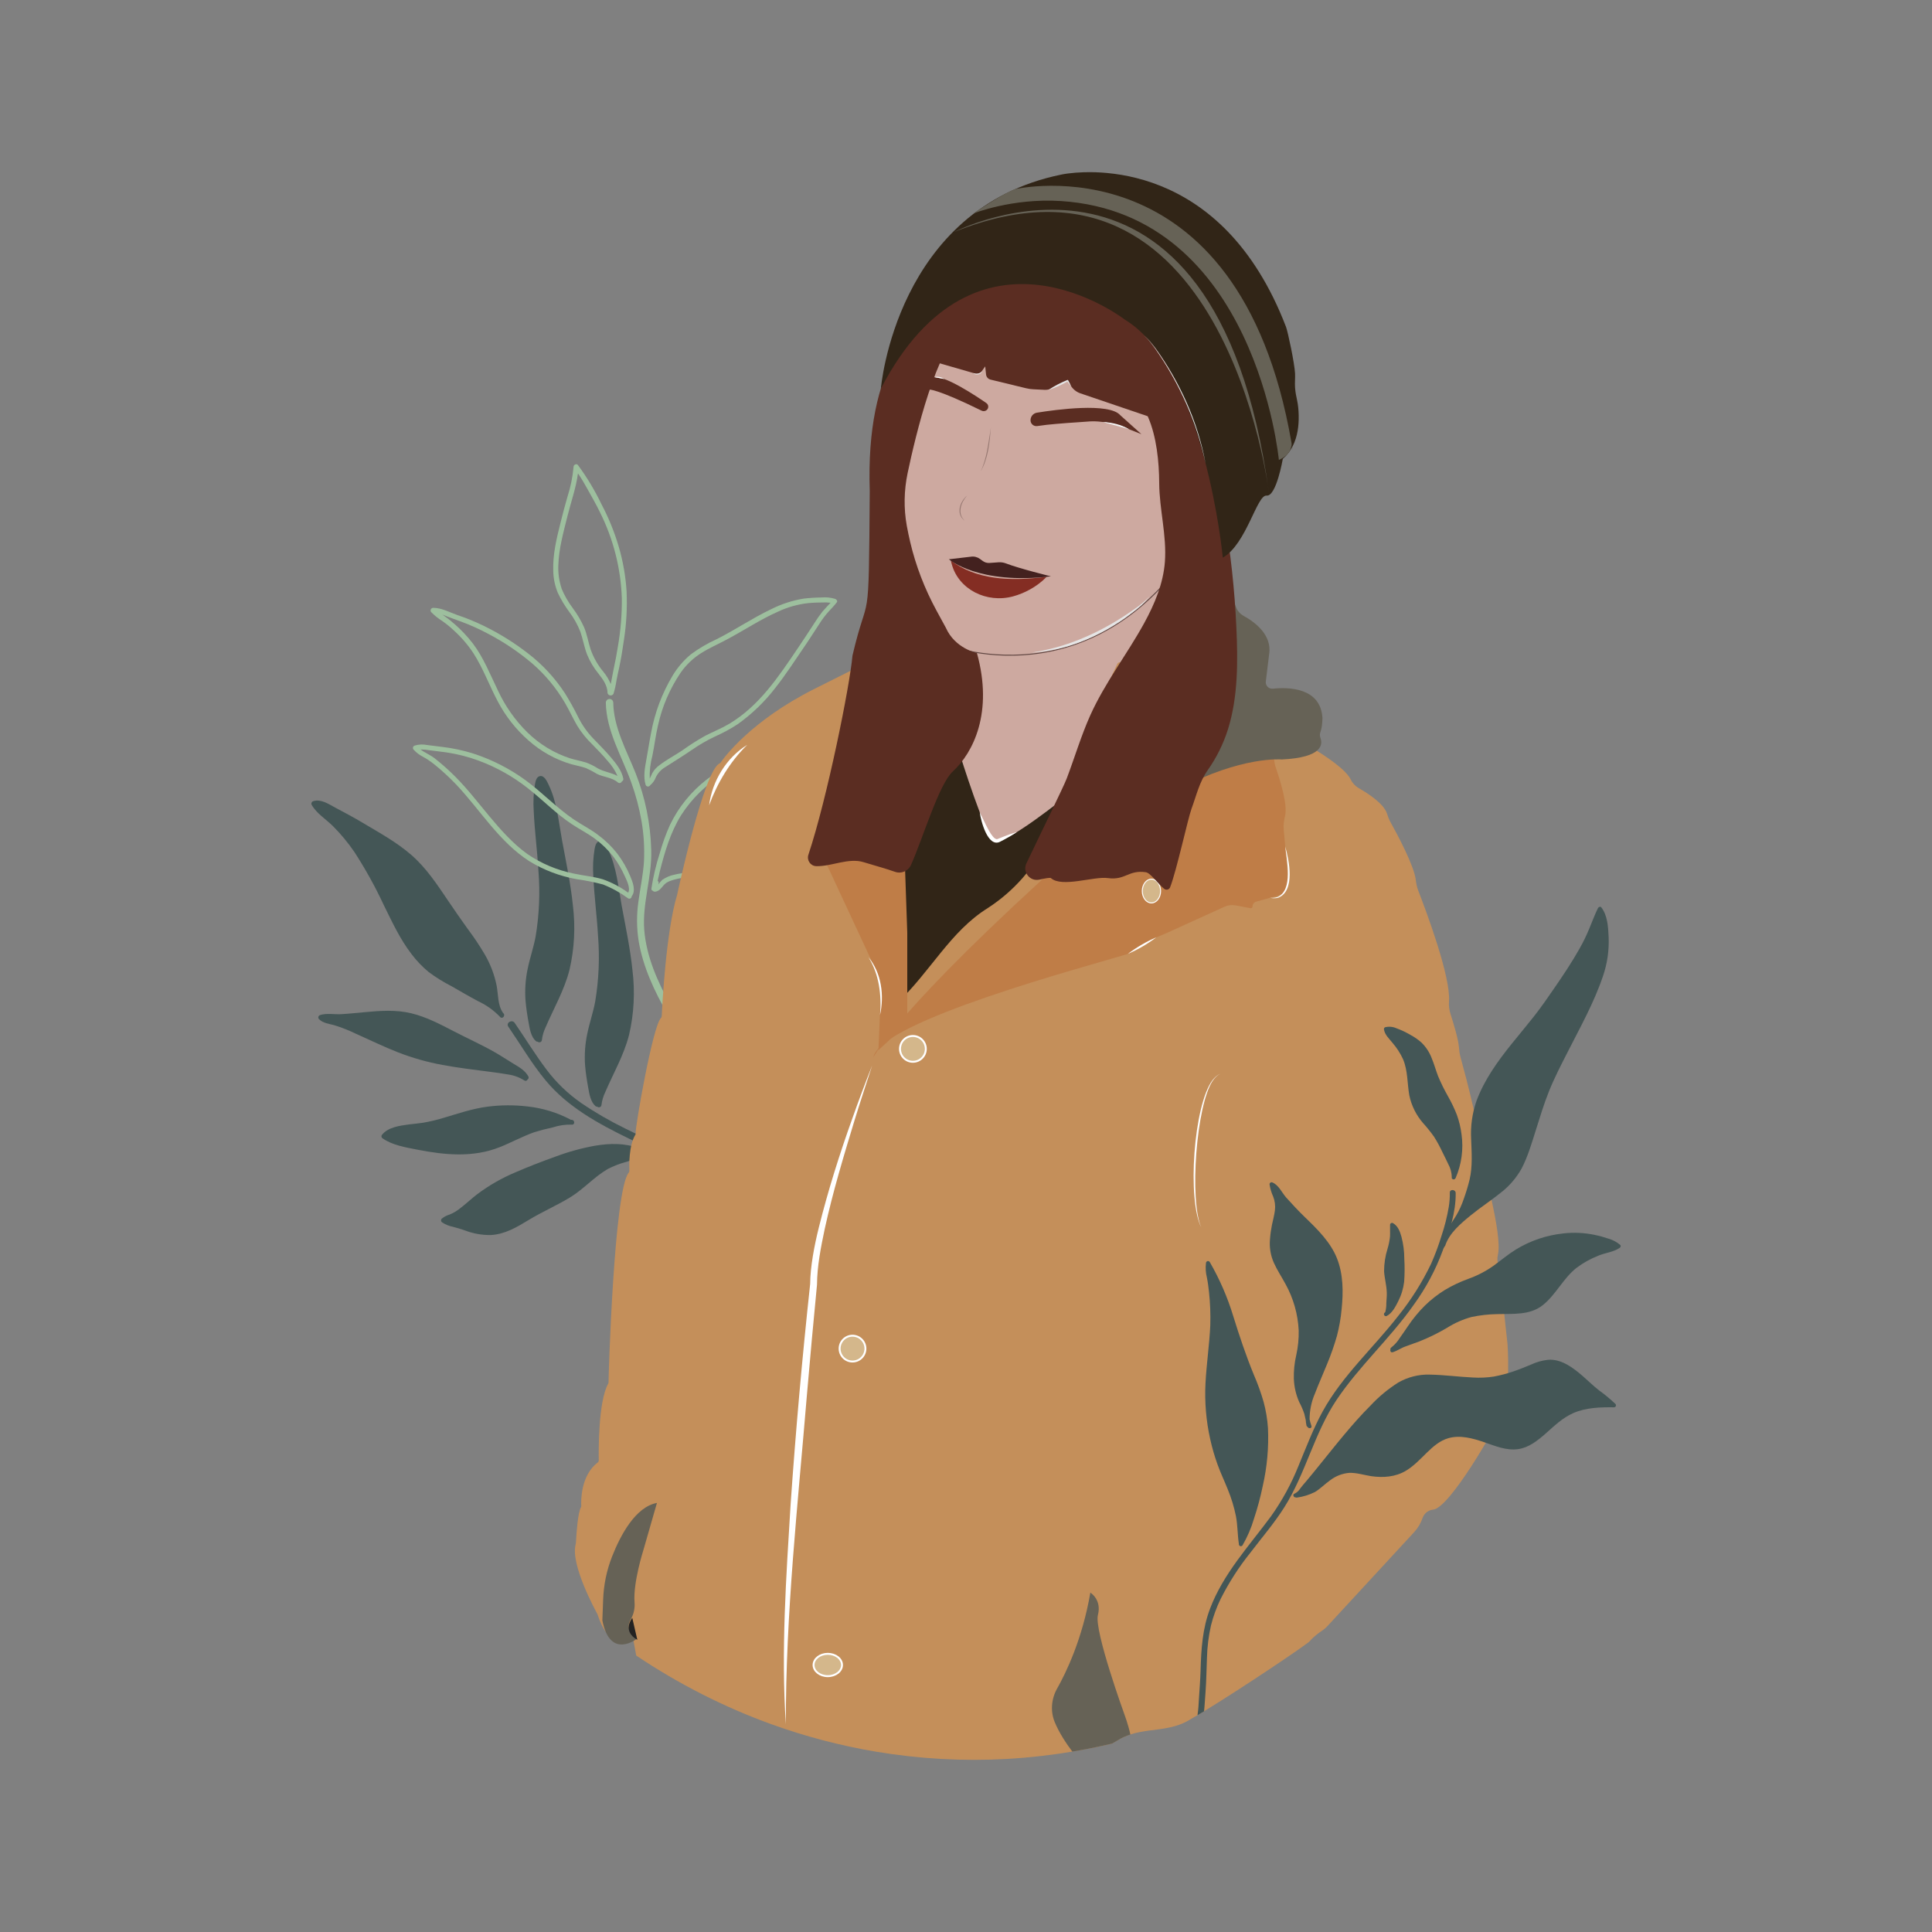 <?xml version="1.0" encoding="utf-8"?>
<!-- Generator: Adobe Illustrator 26.0.3, SVG Export Plug-In . SVG Version: 6.00 Build 0)  -->
<svg version="1.1" id="Layer_1" xmlns="http://www.w3.org/2000/svg" xmlns:xlink="http://www.w3.org/1999/xlink" x="0px" y="0px"
	 viewBox="0 0 500 500" style="enable-background:new 0 0 500 500;" xml:space="preserve">
<rect x="0" y="0" width="500" height="500" fill="#808080" stroke="none"/>
<style type="text/css">
	.st0{fill:#445656;}
	.st1{fill:#9DBF9E;}
	.st2{fill:#CDA9A0;}
	.st3{fill:#312517;}
	.st4{fill:#CDA9A0;stroke:#604642;stroke-width:0.25;stroke-miterlimit:10;}
	.st5{fill:#5B2D22;}
	.st6{opacity:0.5;}
	.st7{fill:#604642;}
	.st8{fill:#842D23;}
	.st9{fill:#C48F5A;}
	.st10{fill:#BF7D47;}
	.st11{fill:#D4B78B;stroke:#FFFFFF;stroke-width:0.5;stroke-miterlimit:10;}
	.st12{fill:#D4B78B;stroke:#FFFFFF;stroke-width:0.25;stroke-miterlimit:10;}
	.st13{fill:#666256;}
	.st14{fill:#FFFFFF;}
	.st15{fill:#43211F;}
	.st16{fill:#232222;}
	.st17{fill:#E5E5E5;}
</style>
<g>
	<path class="st0" d="M133.19,264.71c2.79,4.06,5.35,8.27,8.32,12.2c2.5,3.29,5.49,6.17,8.88,8.53c3.64,2.48,7.46,4.69,11.42,6.62
		c4.29,2.16,8.67,4.12,13.1,5.98c3.94,1.66,8.35,3.5,12.71,3.32c1.23-0.05,1.25,1.86,0,1.92c-4,0.16-8.07-1.29-11.74-2.77
		c-4.44-1.81-8.83-3.75-13.14-5.85c-7.87-3.84-15.87-8.19-21.54-15.06c-3.61-4.35-6.46-9.26-9.65-13.9
		C130.86,264.7,132.5,263.74,133.19,264.71z"/>
	<path class="st0" d="M80.66,208.3c1.28,2.24,3.68,3.69,5.49,5.48c2.07,2.07,3.94,4.33,5.59,6.75c2.83,4.37,5.36,8.93,7.56,13.66
		c2.16,4.35,4.2,8.83,7.19,12.71c1.29,1.71,2.77,3.26,4.41,4.63c1.88,1.4,3.88,2.65,5.97,3.71c2.29,1.31,4.56,2.65,6.89,3.88
		c2.13,0.99,4.05,2.37,5.67,4.07c0.53,0.63,1.42-0.28,0.9-0.9l-0.16-0.17c-1.4-2.01-1.2-4.72-1.64-7.03
		c-0.56-2.79-1.57-5.47-2.99-7.94c-1.36-2.33-2.86-4.58-4.49-6.74c-1.72-2.38-3.38-4.8-5.03-7.23c-2.9-4.27-5.65-8.51-9.58-11.93
		c-3.77-3.28-8.13-5.66-12.4-8.21c-2.37-1.43-4.8-2.71-7.26-4.02c-1.69-0.9-3.7-2.31-5.7-1.68c-0.1,0.02-0.19,0.07-0.26,0.14
		c-0.08,0.07-0.14,0.15-0.18,0.24c-0.04,0.09-0.06,0.19-0.05,0.29C80.58,208.11,80.61,208.21,80.66,208.3z"/>
	<path class="st0" d="M82.57,263.77c0.97,1.01,2.65,1.2,3.94,1.55c1.96,0.61,3.88,1.37,5.72,2.27c3.58,1.59,7.09,3.31,10.74,4.74
		c3.73,1.45,7.59,2.55,11.53,3.27c4.02,0.76,8.08,1.22,12.14,1.76c1.58,0.21,3.19,0.41,4.77,0.7c1.52,0.2,2.99,0.73,4.28,1.55
		c0.07,0.05,0.14,0.09,0.22,0.1c0.08,0.02,0.17,0.01,0.25-0.01c0.08-0.02,0.15-0.06,0.22-0.12c0.06-0.06,0.11-0.12,0.14-0.2
		c0.07-0.04,0.13-0.09,0.18-0.15c0.05-0.06,0.08-0.13,0.1-0.21s0.02-0.16,0.01-0.23s-0.04-0.15-0.08-0.22
		c-0.78-1.46-2.32-2.38-3.71-3.2c-1.68-1-3.3-2.11-5-3.07c-3.47-1.98-7.12-3.6-10.67-5.45c-3.55-1.85-7.01-3.65-10.82-4.59
		c-4-0.99-8.11-0.69-12.16-0.31c-2.04,0.18-4.07,0.41-6.12,0.52c-1.76,0.09-3.72-0.32-5.41,0.23c-0.11,0.03-0.21,0.09-0.28,0.17
		c-0.08,0.08-0.13,0.18-0.16,0.28c-0.03,0.11-0.03,0.22,0,0.33C82.44,263.59,82.49,263.69,82.57,263.77z"/>
	<path class="st0" d="M98.89,293.65c-0.07,0.07-0.12,0.15-0.14,0.24c-0.03,0.09-0.04,0.19-0.02,0.28c0.01,0.09,0.05,0.18,0.1,0.26
		c0.05,0.08,0.13,0.14,0.21,0.19c2.54,1.77,5.92,2.31,8.91,2.9c7.12,1.4,14.45,2.12,21.38-0.64c3.01-1.19,5.85-2.77,8.9-3.85
		c1.58-0.49,3.19-0.91,4.81-1.25c1.59-0.53,3.27-0.78,4.96-0.73c0.81,0.1,0.81-1.15,0-1.25h-0.31l-0.07-0.07
		c-3.44-1.81-7.21-2.96-11.1-3.38c-3.45-0.41-6.94-0.39-10.39,0.06c-3.88,0.51-7.55,1.77-11.3,2.88c-1.76,0.54-3.56,0.97-5.37,1.28
		c-1.2,0.19-2.42,0.28-3.61,0.43C103.5,291.32,100.46,291.7,98.89,293.65z"/>
	<path class="st0" d="M147.38,251.01c1.28-5.48,1.57-11.15,0.88-16.73c-0.58-5.63-1.76-11.18-2.79-16.73
		c-0.88-4.83-1.31-9.92-3.47-14.43c-0.39-0.81-1.12-2.53-2.29-2.26c-0.88,0.19-1.1,1.31-1.25,2.04c-0.38,2.32-0.5,4.67-0.33,7.02
		c0.23,5.17,0.93,10.32,1.22,15.49c0.45,5.68,0.2,11.39-0.74,17.01c-0.53,2.82-1.49,5.55-2.06,8.36c-0.56,2.66-0.74,5.4-0.55,8.12
		c0.16,1.95,0.47,3.92,0.82,5.84c0.27,1.56,0.62,3.61,1.85,4.68c0.06,0.06,0.14,0.1,0.22,0.13c0.08,0.03,0.17,0.04,0.25,0.03
		c0.09,0.08,0.2,0.14,0.32,0.16c0.12,0.02,0.24,0.01,0.36-0.03c0.11-0.04,0.21-0.12,0.29-0.22c0.07-0.1,0.12-0.22,0.13-0.34
		c0.14-1.15,0.47-2.27,0.97-3.31C143.32,260.93,146.04,256.27,147.38,251.01z"/>
	<path class="st0" d="M162.8,267.83c1.28-5.48,1.57-11.15,0.88-16.73c-0.58-5.63-1.76-11.18-2.79-16.73
		c-0.88-4.83-1.31-9.92-3.47-14.43c-0.39-0.81-1.12-2.53-2.29-2.26c-0.88,0.19-1.1,1.31-1.25,2.04c-0.38,2.32-0.5,4.67-0.33,7.02
		c0.23,5.17,0.93,10.32,1.22,15.49c0.45,5.68,0.2,11.39-0.74,17.01c-0.53,2.82-1.49,5.55-2.06,8.36c-0.56,2.66-0.74,5.4-0.55,8.12
		c0.16,1.95,0.47,3.92,0.82,5.84c0.27,1.56,0.62,3.61,1.85,4.68c0.06,0.06,0.14,0.1,0.22,0.13c0.08,0.03,0.17,0.04,0.25,0.03
		c0.09,0.08,0.2,0.14,0.32,0.16c0.12,0.02,0.24,0.01,0.36-0.03c0.11-0.04,0.21-0.12,0.29-0.22c0.07-0.1,0.12-0.22,0.13-0.34
		c0.14-1.15,0.47-2.27,0.97-3.31C158.74,277.75,161.46,273.09,162.8,267.83z"/>
	<path class="st0" d="M114.33,315.39c-0.07,0.07-0.12,0.15-0.15,0.24c-0.03,0.09-0.04,0.19-0.03,0.28c0.01,0.1,0.05,0.19,0.1,0.27
		c0.05,0.08,0.13,0.15,0.21,0.2c0.83,0.54,1.76,0.92,2.74,1.11c1.07,0.27,2.1,0.59,3.14,0.95c2.11,0.81,4.36,1.21,6.62,1.19
		c3.69-0.18,6.81-2.04,9.88-3.91c3.46-2.1,7.19-3.71,10.64-5.8c3.46-2.09,6.21-5.27,9.75-7.35c1.45-0.76,2.98-1.36,4.56-1.8
		c1.47-0.36,2.83-1.1,3.92-2.14c0.07-0.08,0.12-0.18,0.14-0.29c0.02-0.11,0.01-0.22-0.02-0.32c0.04-0.16,0.02-0.33-0.05-0.47
		c-0.07-0.15-0.2-0.26-0.35-0.33c-3.65-1.46-7.64-1.34-11.43-0.71c-3.54,0.64-7.01,1.6-10.37,2.87c-3.43,1.23-6.86,2.55-10.2,4
		c-3.53,1.48-6.86,3.38-9.91,5.67c-1.61,1.23-3.09,2.66-4.71,3.87c-0.76,0.58-1.59,1.06-2.48,1.41
		C115.6,314.55,114.93,314.91,114.33,315.39z"/>
	<path class="st1" d="M163.34,202.42c-2.42-6.74-6.43-13.21-6.55-20.57c0-0.25,0.1-0.5,0.28-0.68c0.18-0.18,0.42-0.28,0.68-0.28
		c0.25,0,0.5,0.1,0.68,0.28c0.18,0.18,0.28,0.42,0.28,0.68c0.11,6.46,3.44,12.37,5.78,18.22c2.5,6.35,3.87,13.09,4.05,19.92
		c0.23,7-2.37,13.76-1.8,20.77c0.57,6.77,3.39,13.2,6.64,19.07c1.8,3.31,3.78,6.59,5.92,9.72c0.91,1.39,1.98,2.66,3.19,3.78
		c1.02,0.91,2.16,1.97,2.42,3.38c0.22,1.2-1.62,1.72-1.8,0.51c-0.18-1.21-1.41-2.05-2.27-2.83c-1.02-0.99-1.93-2.09-2.7-3.28
		c-1.97-2.81-3.73-5.76-5.41-8.72c-3.36-5.83-6.31-12.13-7.44-18.82c-0.53-3.36-0.56-6.79-0.08-10.16
		c0.46-3.48,1.22-6.92,1.45-10.42c0.17-3.52-0.04-7.05-0.64-10.52C165.42,209.04,164.53,205.68,163.34,202.42z"/>
	<path class="st1" d="M145.03,135.42c0.58-2.32,1.17-4.64,1.85-6.93c0.81-2.5,1.33-5.09,1.56-7.7c0-0.49,0.74-0.91,1.12-0.45
		c2.35,3.19,4.39,6.59,6.1,10.15c1.86,3.52,3.36,7.2,4.48,11.01c1.1,3.77,1.78,7.64,2.02,11.55c0.19,4.19-0.04,8.39-0.68,12.53
		c-0.33,2.39-0.73,4.77-1.22,7.13c-0.24,1.12-0.51,2.23-0.71,3.36c-0.17,1.18-0.43,2.34-0.78,3.48c-0.08,0.14-0.2,0.26-0.34,0.34
		c-0.15,0.08-0.31,0.11-0.48,0.09c-0.17-0.02-0.32-0.08-0.45-0.19c-0.13-0.11-0.22-0.25-0.26-0.4c-0.05-2.01-1.17-3.55-2.37-5.07
		c-1.22-1.49-2.21-3.16-2.94-4.94c-0.73-1.91-1.06-3.92-1.72-5.85c-0.72-1.84-1.69-3.58-2.88-5.16c-1.14-1.54-2.13-3.18-2.95-4.9
		c-0.75-1.81-1.16-3.74-1.2-5.7C143.03,143.53,144.03,139.4,145.03,135.42z M145.31,152.27c0.75,1.82,1.74,3.54,2.93,5.12
		c1.15,1.55,2.14,3.22,2.93,4.97c0.76,1.81,1.07,3.83,1.69,5.72c0.74,2.09,1.85,4.04,3.28,5.76c0.8,0.96,1.45,2.04,1.93,3.19
		c0.26-1.25,0.45-2.53,0.72-3.77c0.44-2.01,0.82-4.02,1.14-6.04c0.7-4.08,1.04-8.21,1-12.35c-0.25-7.76-2.19-15.38-5.68-22.34
		c-0.92-1.92-2.01-3.8-3.06-5.69c-0.81-1.47-1.65-2.94-2.61-4.33c-0.51,3.83-1.85,7.51-2.77,11.26c-1.02,4.11-2.19,8.26-2.31,12.51
		c-0.09,2.01,0.19,4.03,0.82,5.94V152.27z"/>
	<path class="st1" d="M167.26,196.68c0.44-2.33,0.78-4.69,1.24-7.02c0.95-5.22,2.84-10.24,5.57-14.81c1.25-2.08,2.84-3.93,4.7-5.49
		c2.09-1.55,4.34-2.88,6.72-3.95c4.77-2.4,9.19-5.42,14.02-7.72c2.67-1.35,5.53-2.29,8.49-2.77c1.52-0.18,3.04-0.28,4.57-0.29
		c1.21-0.12,2.44,0.01,3.6,0.37c0.34,0.14,0.67,0.57,0.38,0.9c-0.65,0.85-1.4,1.61-2.13,2.4c-0.86,0.96-1.64,1.99-2.32,3.08
		c-1.29,1.93-2.51,3.91-3.83,5.83c-2.49,3.62-4.87,7.34-7.6,10.8c-2.75,3.58-6.02,6.74-9.71,9.38c-1.9,1.25-3.9,2.33-5.98,3.25
		c-2.12,1.01-4.15,2.19-6.07,3.53c-2.24,1.55-4.57,2.95-6.85,4.43c-1,0.6-1.8,1.48-2.31,2.52c-0.29,0.81-0.8,1.53-1.46,2.08
		c-0.06,0.11-0.15,0.21-0.27,0.27c-0.11,0.06-0.24,0.09-0.37,0.08c-0.13-0.01-0.25-0.06-0.35-0.14c-0.1-0.08-0.18-0.19-0.22-0.31
		C166.46,201.01,166.88,198.75,167.26,196.68z M168.83,200.06c0.45-0.8,1.08-1.49,1.83-2.03c1.83-1.41,3.96-2.52,5.89-3.81
		c1.93-1.4,3.95-2.68,6.03-3.84c2.04-1.04,4.17-1.88,6.15-3.06c7.8-4.67,12.79-12.24,17.74-19.56c1.45-2.14,2.87-4.31,4.28-6.48
		c0.64-1.03,1.34-2.03,2.09-2.99c0.67-0.8,1.42-1.53,2.11-2.3c-0.73-0.09-1.46-0.12-2.19-0.07c-1.22,0-2.45,0.05-3.65,0.17
		c-2.67,0.31-5.28,1.04-7.71,2.18c-4.63,2.04-8.84,4.87-13.29,7.23c-2.22,1.19-4.57,2.21-6.69,3.55c-2.06,1.31-3.83,3-5.23,4.99
		c-2.82,4.16-4.83,8.8-5.9,13.7c-0.62,2.59-0.91,5.22-1.45,7.82c-0.52,1.94-0.76,3.94-0.69,5.95
		C168.39,201.08,168.57,200.55,168.83,200.06z"/>
	<path class="st1" d="M112.13,157.31c2.19,0,4.22,1.17,6.25,1.87c2.29,0.77,4.54,1.68,6.72,2.74c4.14,2.01,8.06,4.45,11.69,7.29
		c3.67,2.84,6.85,6.28,9.4,10.18c1.25,2,2.4,4.07,3.44,6.19c1,2.01,2.29,3.85,3.83,5.47c1.56,1.65,3.19,3.23,4.66,4.98
		c1.32,1.57,2.77,3.36,3.19,5.47c0.03,0.14,0.02,0.29-0.05,0.43c-0.07,0.13-0.18,0.24-0.31,0.29c-0.04,0.1-0.1,0.19-0.18,0.26
		c-0.08,0.07-0.18,0.12-0.28,0.15c-0.1,0.03-0.21,0.03-0.31,0c-0.1-0.02-0.2-0.07-0.28-0.14c-1.51-1.33-3.76-1.34-5.5-2.25
		c-0.89-0.56-1.82-1.05-2.78-1.47c-1.22-0.42-2.51-0.65-3.76-0.99c-4.09-1.2-7.88-3.3-11.08-6.15c-3.25-2.84-5.94-6.27-7.96-10.11
		c-2.17-4.08-3.75-8.47-6.24-12.37c-1.45-2.23-3.19-4.25-5.16-6.02c-0.94-0.89-1.95-1.71-3.01-2.45c-0.98-0.6-1.89-1.33-2.7-2.15
		c-0.12-0.08-0.21-0.2-0.25-0.34c-0.04-0.14-0.04-0.29,0.01-0.43c0.05-0.14,0.14-0.25,0.26-0.33
		C111.85,157.33,111.99,157.3,112.13,157.31z M117.59,161.46c1.74,1.51,3.33,3.19,4.75,5.02c2.81,3.7,4.5,8.06,6.53,12.23
		c1.88,4.05,4.46,7.72,7.63,10.84c3.11,3.04,6.86,5.33,10.96,6.68c1.4,0.44,2.84,0.68,4.24,1.12c1.05,0.39,2.06,0.89,3.01,1.5
		c1.6,0.91,3.5,1.09,5.1,1.96c-0.64-1.45-1.52-2.77-2.59-3.93c-1.25-1.48-2.59-2.85-3.94-4.23c-1.5-1.44-2.81-3.07-3.9-4.84
		c-1.12-1.93-2.05-3.98-3.18-5.92c-2.27-3.88-5.17-7.36-8.57-10.28c-3.42-2.88-7.13-5.39-11.08-7.47c-2.38-1.29-4.85-2.4-7.38-3.33
		c-1.12-0.41-2.26-0.79-3.37-1.24c-0.44-0.18-0.9-0.36-1.33-0.52l0.58,0.4c0.89,0.62,1.75,1.3,2.55,2.03V161.46z"/>
	<path class="st1" d="M107.33,192.95c1.04-0.31,2.14-0.36,3.21-0.14l3.77,0.47c2.78,0.32,5.52,0.9,8.19,1.74
		c4.85,1.58,9.42,3.91,13.54,6.92c4.32,3.17,8.02,7.13,12.47,10.14c2.08,1.4,4.33,2.51,6.32,4.04c1.83,1.36,3.48,2.95,4.88,4.74
		c1.38,1.81,2.52,3.78,3.39,5.88c0.64,1.5,1.54,3.78,0.37,5.24c0,0.11-0.03,0.21-0.08,0.3c-0.05,0.09-0.13,0.17-0.22,0.22
		c-0.09,0.05-0.2,0.08-0.3,0.08c-0.11,0-0.21-0.03-0.3-0.08c-2.01-1.47-4.2-2.68-6.52-3.6c-2.24-0.6-4.52-1.05-6.82-1.37
		c-4.33-0.77-8.47-2.34-12.22-4.64c-7.76-4.97-12.64-13.14-18.84-19.74c-1.83-1.93-3.79-3.74-5.87-5.41
		c-0.89-0.71-1.84-1.34-2.84-1.89c-0.89-0.45-1.7-1.06-2.37-1.8c-0.09-0.07-0.15-0.17-0.19-0.28c-0.04-0.11-0.04-0.22-0.02-0.33
		c0.02-0.11,0.07-0.21,0.15-0.3C107.12,193.05,107.22,192.99,107.33,192.95z M112.48,196.24c1.88,1.48,3.67,3.07,5.35,4.76
		c3.2,3.21,5.96,6.82,8.86,10.29c2.9,3.47,6.06,7.05,9.81,9.74c3.61,2.47,7.68,4.18,11.97,5.04c2.52,0.56,5.13,0.76,7.6,1.51
		c2.32,0.83,4.51,1.99,6.5,3.44c0.68-1.15-0.44-3.33-0.9-4.32c-0.78-1.75-1.75-3.41-2.9-4.95c-1.38-1.78-3-3.36-4.81-4.69
		c-1.88-1.39-3.96-2.43-5.91-3.73c-4.12-2.7-7.57-6.31-11.44-9.33c-3.83-3.02-8.11-5.43-12.69-7.13c-2.69-1-5.48-1.71-8.32-2.14
		c-1.44-0.22-2.9-0.35-4.33-0.55c-0.81-0.15-1.63-0.22-2.45-0.22C109.96,194.82,111.38,195.38,112.48,196.24z"/>
	<path class="st1" d="M168.58,229.97c0.47-3.05,1.18-6.07,2.12-9.01c0.71-2.59,1.63-5.12,2.73-7.56c2.21-4.56,5.45-8.54,9.45-11.65
		c4.56-3.55,9.77-5.89,14.87-8.48c5.43-2.84,10.64-6.09,15.58-9.72c2.09-1.69,4.45-3,6.98-3.89c1.11-0.32,3.58-1.22,4.35,0.15
		c0.77,1.36-1.51,3.14-2.34,3.95c-1.82,1.92-3.35,4.08-4.56,6.44c-2.63,4.8-4.56,10.14-8.1,14.35c-1.71,2.03-3.9,3.59-6.38,4.55
		c-2.81,1.11-5.78,1.7-8.55,2.9c-2.41,0.88-4.46,2.55-5.82,4.73c-1.36,2.38-2.08,5.11-3.79,7.27c-1.55,1.99-3.74,2.64-6.16,2.91
		c-1.23,0.1-2.44,0.27-3.65,0.53c-1.22,0.3-2.67,0.63-3.52,1.62c-0.63,0.72-1.15,1.55-2.17,1.7c-0.13,0.02-0.26,0.01-0.38-0.03
		s-0.23-0.11-0.32-0.21c-0.11-0.03-0.21-0.11-0.28-0.2C168.6,230.21,168.57,230.09,168.58,229.97z M171.38,227.72
		c0.97-0.68,2.07-1.15,3.24-1.37c2.2-0.58,4.56-0.45,6.69-1.12c2.61-0.81,3.82-3.29,4.85-5.61c1.03-2.32,1.99-4.65,3.94-6.32
		c4.08-3.51,9.76-3.74,14.41-6.11c4.65-2.37,7.18-7.59,9.4-12.1c2.22-4.51,4.29-9.09,7.86-12.55c0.62-0.62,1.19-1.29,1.72-1.98
		c0.01-0.04,0.01-0.07,0-0.11h-0.23c-0.45-0.01-0.89,0.04-1.32,0.16c-2.08,0.48-4.06,1.36-5.82,2.57c-4.8,3.24-9.43,6.7-14.5,9.53
		c-4.78,2.66-9.86,4.75-14.5,7.67c-4.36,2.65-8.06,6.26-10.82,10.55c-2.79,4.46-4.28,9.61-5.56,14.66c-0.2,0.79-0.37,1.58-0.54,2.37
		c0.11,0.07,0.19,0.17,0.23,0.29c0.04,0.12,0.05,0.25,0.01,0.37c0,0.09-0.05,0.19-0.07,0.28
		C170.68,228.48,171.02,228.09,171.38,227.72z"/>
	
		<rect x="217.44" y="138.51" transform="matrix(0.98 0.198 -0.198 0.98 47.404 -46.997)" class="st2" width="81.53" height="149.04"/>
	<path class="st3" d="M275.78,206.19c0,0-15.27,12.33-18.35,11.56c-2.2-0.55-9.14-22.95-9.14-22.95l-18.66,14.74v66.97L269,243.31
		l8.02-25.93L275.78,206.19z"/>
	<path class="st4" d="M242.86,166.22c0,0,36.66,16.09,64.22-22.25L304,101.86l-13.01-34.14l-46.87,0.56l-16.65,48.22
		C227.47,116.51,234.04,165.52,242.86,166.22z"/>
	<path class="st5" d="M241.12,93.43l11.28,3.25c0.62,0.18,1.29-0.05,1.66-0.58l0.91-1.28l0.22,2.1c0.07,0.64,0.53,1.17,1.15,1.32
		l9.18,2.23c0.64,0.16,1.3,0.25,1.96,0.28l2.87,0.14c0.62,0.03,1.23-0.1,1.79-0.37l4.14-2.01l0.89,1.38
		c0.57,0.89,1.43,1.57,2.44,1.91l18.18,6.18l4.15-17.72l-3.73-11.57l-15.44-7.09l-25.41-2.43L241.12,93.43z"/>
	<path class="st5" d="M266.7,108.76c0-0.98,0.7-1.81,1.67-1.96c4.83-0.78,18.68-2.68,21.56,0.66l5.46,4.9c0,0-5.02-1.99-5.02-1.99
		c-0.61-0.24-1.3-0.37-1.94-0.53c-0.67-0.17-1.35-0.33-2.04-0.46c-1.37-0.26-2.79-0.4-4.19-0.33c-0.98,0.05-1.96,0.15-2.94,0.21
		c-2,0.13-4,0.27-5.99,0.45c-1.6,0.14-3.21,0.3-4.8,0.55C267.53,110.41,266.7,109.7,266.7,108.76z"/>
	<path class="st5" d="M255.74,105.46L255.74,105.46c0.09-0.44-0.1-0.89-0.48-1.15c-2.42-1.68-11.3-7.62-13.82-6.6l-0.94,3.11
		c0,0,1.94-0.23,13.52,5.45C254.74,106.63,255.6,106.22,255.74,105.46z"/>
	<g class="st6">
		<path class="st7" d="M256.44,110.65c-0.32,3.85-0.67,7.98-2.66,11.37C255.46,118.54,255.79,114.42,256.44,110.65L256.44,110.65z"
			/>
	</g>
	<g class="st6">
		<path class="st7" d="M250.28,128.26c-1.59,1.78-2.64,4.65-0.59,6.51C247.29,133.09,248.38,129.84,250.28,128.26L250.28,128.26z"/>
	</g>
	<path class="st8" d="M246.08,145.09c0,0,0.14,0.57,0.23,0.9c1.75,6.54,9.02,10.23,15.91,8.34c2.73-0.75,6.03-2.34,8.67-5.06
		C261.03,150.56,252.52,149.92,246.08,145.09z"/>
	<path class="st9" d="M390.14,347.79c-0.56-4.8-1.49-14.18-1.97-19.14c-0.06-0.62-0.99-1.9-0.51-3.96
		c1.24-5.17-4.09-23.92-4.65-25.85c-0.03-0.11-0.03-0.23-0.01-0.33c0.6-3.99-3.53-19.52-5.01-24.88c-0.24-0.88-0.36-1.79-0.43-2.71
		c-0.14-1.9-1.34-5.91-2.13-8.38c-0.35-1.08-0.52-2.22-0.43-3.37c0.49-6.33-5.86-23.29-7.95-28.66c-0.34-0.87-0.53-1.8-0.64-2.74
		c-0.41-3.69-4.78-11.82-6.56-15.02c-0.39-0.69-0.66-1.46-0.91-2.22c-0.82-2.54-4.85-5.16-7.25-6.53c-0.02-0.01-0.03-0.02-0.05-0.03
		c-0.86-0.51-1.59-1.25-2.04-2.18c-2.39-5.09-19.98-13.73-20.65-14.06c-0.01,0-0.03-0.01-0.04-0.02l-23.42-13.64l-3.8-2.21
		c-0.09-0.06-0.2-0.09-0.31-0.09l-3.91-0.12l-7.67-0.24c-0.26-0.01-0.52,0.14-0.64,0.39c-3.29,6.75-5.69,14.05-8.09,21.35
		c-4.07,12.38-8.13,24.7-16.46,34.12c-2.53,2.86-5.47,5.46-8.92,7.7c-0.01,0.01-0.02,0.02-0.04,0.03
		c-9.7,6.02-14.82,16.43-23.5,24.64l-0.03,0.03c-0.62,0.67-1.43,1.74-2.08,2.96c-0.33,0.62-1.21,0.43-1.28-0.28
		c-1.79-17.2-2.15-34.85-0.21-52.01c1.02-12.61,3.57-25.21,10.23-37.27c0.36-0.77,0.53-1.63,0.59-2.5c0.03-0.41-0.27-0.77-0.66-0.79
		l-10.14-0.33c-0.11,0-0.22,0.03-0.32,0.07l-8.81,4.42l-8.7,4.36c-16.42,8.25-23.36,17.76-24.26,19.07
		c-0.07,0.09-0.17,0.17-0.27,0.21c-4.06,1.94-10.77,33.08-10.96,33.97c0,0.01-0.01,0.02-0.01,0.03c-2.9,9.61-3.85,28.63-3.98,31.37
		c-0.01,0.19-0.07,0.36-0.2,0.49c-2.14,2.09-6.7,28.32-6.55,29.84c0.02,0.15-0.01,0.29-0.09,0.41c-1.69,2.75-1.6,8.01-1.54,9.31
		c0,0.19-0.06,0.37-0.19,0.52c-3.78,4.62-5.21,52.59-5.2,54.24c0,0.12-0.04,0.25-0.1,0.36c-2.57,4.56-2.47,17.43-2.43,19.8
		c0,0.24-0.11,0.44-0.29,0.59c-4.39,3.34-4.31,9.87-4.24,11.2c0,0.13-0.02,0.27-0.08,0.38c-0.81,1.37-1.17,6.8-1.27,8.7
		c-0.02,0.35-0.05,0.69-0.13,1.02c-1.29,5.29,5.29,17.24,5.66,17.91c0.01,0.02,0.02,0.04,0.02,0.06c0.32,0.99,0.66,1.85,1.01,2.58
		c0,0.01,0,0.01,0,0.01c2.56,5.37,5.74,4.3,7.22,3.39c0.15-0.09,0.32-0.12,0.49-0.07c0.25,0.05,0.46,0.27,0.53,0.57l0.77,4.19
		c10.94,7.34,22.67,13.33,35.05,17.8c8.71,3.14,17.75,5.53,27.08,7.09c11.29,1.89,22.53,2.48,33.62,1.88
		c3.11-0.18,6.21-0.44,9.29-0.8c2.62-0.3,5.23-0.67,7.82-1.12c1.65-0.27,3.3-0.58,4.93-0.91c1.8-0.35,3.59-0.74,5.36-1.17
		c0.45-0.29,0.91-0.55,1.33-0.77c1.12-0.7,2.25-1.2,3.4-1.57c3.02-0.98,6.12-1.07,9.18-1.62c2.11-0.38,4.19-0.97,6.22-2.21
		c0.04-0.03,0.07-0.05,0.11-0.07c0.57-0.32,1.19-0.68,1.85-1.08c0.54-0.31,1.1-0.65,1.69-1.01c9.88-6.01,26.69-17.33,27.4-18.17
		c0.92-1.12,2.43-2.21,3.28-2.78c0.44-0.3,0.86-0.65,1.22-1.04l22.49-24.37c0.96-1.04,1.7-2.28,2.18-3.65
		c0.22-0.63,0.6-1.15,1.07-1.52c0.49-0.38,1.06-0.61,1.68-0.67c4.31-0.41,16.44-21.71,17.08-23.8c0.11-0.36,0.25-0.7,0.43-1.02
		C391.13,361.13,390.14,347.79,390.14,347.79z M330.3,342.86c0.04,0.11,0.05,0.22,0.02,0.33c0,0,0,0,0,0.01c0,0.03,0,0.05-0.01,0.08
		c-0.3,0.86-1.41,4.27-1.36,7.14v0.12c0.03,0.87,0.15,1.67,0.44,2.35c0.04,0.1,0.11,0.19,0.2,0.25c0.36,0.28,1.34,1.16,1.27,2.49
		c0,0,0,0.01,0,0.02c-0.01,0.22-0.05,0.43-0.13,0.67c-0.18,0.56-0.23,0.99-0.21,1.32v0.01c0,0.05,0.01,0.1,0.01,0.14
		c0.01,0.08,0.01,0.15,0,0.23c0,0.01,0,0.01,0,0.01c-0.05,0.35-0.32,0.62-0.67,0.62h-2.89c-0.29,0-0.55,0.2-0.65,0.49
		c-0.11,0.36-0.26,0.87-0.34,1.29c-0.07,0.37-0.41,0.63-0.76,0.58c-0.83-0.12-2.13-0.33-2.88-0.44c-0.32-0.05-0.54-0.31-0.59-0.64
		v-0.1l0.07-3.37v-0.02c0-0.15-0.04-0.31-0.12-0.44c-0.4-0.63-1.65-2.91-1.76-7.06c-0.01-0.12-0.01-0.27-0.01-0.4
		c0-0.97,0.04-2.04,0.19-3.19c0.01-0.01,0.01-0.03,0.01-0.04c0.15-0.61,3.56-14.44,3.56-14.72c0-0.13,0.07-1.53,0.14-2.89
		c0-0.05,0-0.11,0.02-0.16v-0.02c0.12-0.46,0.63-0.65,0.99-0.42c0.11,0.06,0.22,0.17,0.28,0.3c1.26,2.66,3.1,6.7,3.33,8.19
		c0.03,0.19,0.11,0.35,0.25,0.46l1.47,1.22c0.17,0.14,0.38,0.2,0.59,0.13l0.08-0.02c0.22-0.05,0.42,0,0.58,0.12
		c0.17,0.13,0.28,0.34,0.28,0.59c0,0.23-0.1,0.43-0.26,0.58c-0.46,0.41-1.39,1.46-1.32,3.05
		C330.1,342.06,330.18,342.44,330.3,342.86z"/>
	<path class="st10" d="M330.35,189.89c0,0-0.08,2.6-0.46,4.42c-0.3,1.46-0.18,2.98,0.3,4.39c1.23,3.56,3.07,9.66,2.39,12.42
		c-0.3,1.19-0.46,2.41-0.35,3.63l1.18,13.22c0.15,1.73-0.95,3.32-2.62,3.79l-5.7,1.59c-0.55,0.15-0.93,0.66-0.93,1.23l0,0
		c0,0.3-0.27,0.52-0.56,0.46l-3.8-0.72c-0.98-0.19-2-0.07-2.91,0.35l-14.96,6.8c-0.34,0.16-0.69,0.3-1.04,0.44
		c-1.34,0.53-5.23,2.12-6.68,3.53c-0.68,0.66-1.46,1.18-2.36,1.45c-10.46,3.18-64.17,17.42-65.81,26.74c0,0,5.76-12.1,51.51-53.1
		l29.54-39.66L330.35,189.89z"/>
	<path class="st10" d="M233.71,209.9l1.09,31.46v23.52l-7.46,6.89l0.66-15.87c-0.23-1-0.29-3.07-0.88-3.91l-14.09-30.27
		L233.71,209.9z"/>
	<ellipse class="st11" cx="214.23" cy="430.9" rx="3.68" ry="2.89"/>
	<circle class="st11" cx="220.63" cy="349.02" r="3.34"/>
	<circle class="st11" cx="236.26" cy="271.45" r="3.34"/>
	<ellipse class="st9" cx="331.1" cy="345.68" rx="17.85" ry="23.62"/>
	<ellipse class="st12" cx="297.99" cy="230.6" rx="2.37" ry="3.08"/>
	<path class="st13" d="M292.54,448.89c-1.15,0.37-2.28,0.87-3.4,1.57c-0.42,0.23-0.88,0.49-1.33,0.77
		c-1.78,0.42-3.56,0.82-5.36,1.17c-1.63,0.33-3.28,0.64-4.93,0.91c-1.59-2.11-3.43-4.88-4.56-7.64c-1.16-2.82-0.88-6.02,0.62-8.68
		c2.26-3.99,6.53-12.73,8.6-24.82c0,0,2.99,1.78,1.96,5.79c-1.03,4.02,6.9,25.84,6.9,25.84S291.98,446.3,292.54,448.89z"/>
	<path class="st13" d="M155.89,419.35l0.2-5.35c0.14-3.82,0.91-7.6,2.31-11.16c2.19-5.57,6.06-12.85,11.62-13.89l-3.5,12.17
		c0,0-2.71,8.48-2.3,13.55c0.12,1.5-0.19,3-0.92,4.32l-0.21,0.38c-0.7,1.27-0.4,2.85,0.71,3.79l1.08,0.91
		C164.89,424.06,157.9,429.7,155.89,419.35z"/>
	<g>
		<path class="st14" d="M203.38,446.25c-1.27-18.93,0.08-38.17,1.24-57.07c1.32-18.99,3-37.95,5.05-56.88
			c0.03-4.48,1.09-10.01,2.24-14.61c2.38-9.55,5.34-18.92,8.65-28.17c1.63-4.63,3.36-9.22,5.16-13.79c-1.51,4.67-3.06,9.32-4.5,14
			c-2.85,9.36-5.69,18.75-7.78,28.31c-1.01,4.8-1.97,9.66-2,14.44c-0.93,9.46-1.77,18.93-2.6,28.41
			C206.49,389.3,203.31,417.73,203.38,446.25L203.38,446.25z"/>
	</g>
	<g>
		<path class="st14" d="M310.92,317.71c-3.71-7.12-2.04-31.7,2.9-38.19c0.54-0.68,1.18-1.33,2.02-1.61
			c-0.82,0.32-1.42,0.99-1.92,1.69C309.58,285.75,307.76,310.94,310.92,317.71L310.92,317.71z"/>
	</g>
	<path class="st5" d="M244.78,162.45l-2.44-4.48c-3.04-5.6-5.35-11.57-6.8-17.77c-0.31-1.34-0.61-2.73-0.86-4.11
		c-0.82-4.52-0.73-9.15,0.21-13.65c2.07-9.85,7.47-32.43,14.44-37.69c0,0,10.32-11.86,23.71-11.49c0,0-50.11-10.31-47.95,53.74
		c-0.26,38.09-0.26,24.66-4.47,42.67c-0.67,7.79-6.59,37.11-11.41,51.54c-0.47,1.41,0.54,2.91,2.03,2.95
		c3.93,0.11,8.37-2.24,12.26-1.03c2.76,0.86,5.47,1.56,8.14,2.5c1.63,0.58,3.43-0.21,4.13-1.79c3.1-6.93,7.2-20.87,10.8-24.17
		c5.28-4.84,10.55-15.29,6.25-30.69C252.82,168.99,247.16,167.86,244.78,162.45z"/>
	<path class="st15" d="M254.35,145.19l-0.74-0.54c-0.67-0.49-1.5-0.7-2.32-0.58l-5.72,0.67c0,0,7.66,6.66,26.41,4.42
		c0,0-8.18-2.01-11.64-3.35c-0.6-0.23-1.24-0.33-1.88-0.29l-2.4,0.17C255.44,145.73,254.84,145.55,254.35,145.19z"/>
	<path class="st16" d="M163.64,418.73c0,0-2.81,3.31,1.3,5.66L163.64,418.73z"/>
	<path class="st13" d="M305.13,204.19l9.37-53.02c0,0,4.48,3.28,5.38,5.93c0.34,0.99,1.08,1.8,2,2.31c2.76,1.51,7.43,4.88,6.56,9.99
		l-0.85,6.97c-0.13,1.06,0.76,1.97,1.83,1.86c4-0.42,12.37-0.33,12.83,7.59c0,0,0,2.27-0.54,3.67c-0.18,0.48-0.16,1.01,0.02,1.5
		c0.6,1.58,0.66,5.06-10.02,5.56C331.71,196.54,321.27,195.61,305.13,204.19z"/>
	<path class="st5" d="M271.97,227.25c2.9,2.54,11.12-0.52,14.77,0c4.49,0.63,5.31-2.18,9.79-1.52c1.25,0.18,3.17,3.06,4.78,4.31
		c0.51,0.4,1.27,0.21,1.51-0.4c1.67-4.26,4.6-17.76,5.53-20.3c1.32-3.59,2.03-6.94,4.23-10.06c2.27-3.22,4.04-6.79,5.22-10.55
		c2.63-8.39,2.57-17.63,2.17-26.38c-0.44-9.68-1.48-19.32-3.14-28.86c-1.3-7.49-2.36-15.05-4.39-22.39
		c-0.9-3.25-1.91-6.23-3.74-9.07c-1.84-2.85-4.01-5.47-5.91-8.27c-1.62-2.38-3.23-4.77-4.85-7.15c-0.49-0.73-1.62-0.49-1.78,0.38
		c-0.56,3.11-0.89,6.17-1.08,8.86c-0.3,4.12,0.38,8.25,2.02,12.04c2.23,5.13,2.87,11.61,2.9,17.13c0.04,6.82,1.98,13.58,1.47,20.4
		c-0.42,5.6-2.66,10.92-5.36,15.85c-4.43,8.07-10.16,15.42-13.95,23.85c-2.36,5.26-4.04,10.93-6.09,16.34
		c-0.82,2.17-6.91,14.54-10.44,21.98c-1.07,2.25,0.91,4.74,3.34,4.21C270.51,227.31,271.78,227.08,271.97,227.25z"/>
	<path class="st3" d="M335.19,100.66c-0.01-0.16-0.03-0.32-0.04-0.48c-0.07-1.17,0.06-2.34,0.01-3.52
		c-0.13-2.65-1.86-10.81-2.34-12.06c-0.51-1.33-1.05-2.65-1.62-3.96c-1.06-2.43-2.23-4.81-3.52-7.13c-2.25-4.04-4.86-7.88-7.9-11.37
		c-2.57-2.96-5.45-5.65-8.6-7.98c-2.74-2.02-5.68-3.76-8.77-5.17c-2.7-1.23-5.52-2.22-8.4-2.94c-2.46-0.62-4.97-1.04-7.5-1.28
		c-2.01-0.19-4.04-0.26-6.06-0.19c-1.37,0.04-2.73,0.14-4.09,0.32c-0.53,0.07-1.06,0.15-1.59,0.26
		c-42.95,8.67-46.8,55.41-46.8,55.41C252.73,52.99,291,82.65,291,82.65c20.85,12.59,25.46,61.67,25.46,61.67
		c6.16-3.53,8.81-16.34,11.33-16.06c2.52,0.28,4.2-9.51,4.2-9.51c1.13-0.97,1.97-2.12,2.59-3.35c0.01-0.41,0.01-0.83,0.01-1.24
		c0,0.41,0,0.83-0.01,1.24c1.22-2.43,1.58-5.22,1.52-7.92c-0.03-1.31-0.14-2.64-0.42-3.92
		C335.47,102.61,335.28,101.64,335.19,100.66z"/>
	<path class="st13" d="M246.96,60.03c0,0,67.4-34.89,81.4,67.25C328.35,127.28,316.81,31.95,246.96,60.03z"/>
	<path class="st13" d="M334.23,114.54c-13.71-79.06-71.53-65.59-71.53-65.59c-2.79,0.89-10.9,6.34-10.9,6.34s10.09-4.08,22.78-3.26
		c50.42,3.25,56.39,67,56.39,67c3.65-1.57,3.25-4.3,3.25-4.3s0.11,0.65,0.31,1.77c0-0.05,0-0.09,0.01-0.14
		C334.44,115.75,334.34,115.15,334.23,114.54z"/>
	<path class="st0" d="M376.73,308.77c0.07,5.05-1.68,10.14-3.33,14.82c-1.85,5.03-4.38,9.77-7.54,14.11
		c-6.11,8.7-14.09,15.83-20,24.65c-5.74,8.61-7.97,18.99-13.47,27.72c-2.6,4.12-5.82,7.85-8.76,11.72c-3,3.73-5.59,7.77-7.75,12.05
		c-1.05,2.17-1.88,4.45-2.47,6.79c-0.63,2.77-0.98,5.59-1.05,8.43c-0.12,2.9-0.15,5.81-0.36,8.71c-0.14,1.69-0.21,3.42-0.39,5.11
		c-0.6,0.36-1.16,0.7-1.69,1.01c0.03-0.19,0.05-0.38,0.06-0.57c0.17-1.08,0.21-2.2,0.28-3.27c0.15-2.59,0.38-5.18,0.45-7.78
		c0.15-5.46,0.49-10.81,2.45-15.95c3.41-9.04,10.08-16.2,15.74-23.86c2.92-4.09,5.33-8.52,7.19-13.19
		c1.96-4.71,3.76-9.52,6.22-14.01c5.11-9.28,13.11-16.42,19.55-24.7c3.35-4.16,6.21-8.7,8.52-13.52c1.03-2.34,1.92-4.73,2.67-7.18
		c0.83-2.45,1.46-4.97,1.89-7.51c0.2-1.22,0.29-2.45,0.27-3.67C375.18,307.68,376.72,307.78,376.73,308.77z"/>
	<path class="st0" d="M335.33,387.53c0.09,0.05,0.2,0.06,0.3,0.05c1.62-0.22,3.2-0.71,4.66-1.44c1.42-0.84,2.58-2.09,3.94-3.04
		c1.46-1.12,3.2-1.79,5.02-1.93c1.9-0.04,3.8,0.58,5.67,0.87c3.11,0.43,6.25,0.21,8.99-1.45c2.02-1.23,3.65-2.98,5.33-4.62
		c1.69-1.64,3.39-3.14,5.6-3.77c3.06-0.88,6.32,0.04,9.23,1.03c2.91,0.99,5.77,2.24,8.83,1.8c2.79-0.4,5.03-2.21,7.08-4
		c2.23-1.98,4.4-4.1,7.17-5.32c3.25-1.43,7.04-1.55,10.52-1.5c0.1,0,0.2-0.02,0.29-0.07c0.09-0.05,0.16-0.13,0.2-0.22
		c0.04-0.09,0.06-0.19,0.05-0.29c-0.01-0.1-0.05-0.2-0.12-0.27c-1.36-1.3-2.81-2.5-4.33-3.59c-1.43-1.13-2.73-2.4-4.11-3.61
		c-2.5-2.16-5.57-4.53-9.05-4.24c-1.5,0.17-2.97,0.58-4.34,1.22c-1.53,0.63-3.05,1.26-4.61,1.79c-1.64,0.56-3.32,1-5.02,1.32
		c-1.79,0.28-3.61,0.36-5.42,0.25c-3.73-0.17-7.44-0.69-11.18-0.75c-2.86-0.09-5.69,0.63-8.18,2.06c-2.63,1.67-5.05,3.67-7.17,5.96
		c-2.39,2.38-4.62,4.92-6.78,7.5c-2.17,2.58-4.25,5.23-6.39,7.85c-1.14,1.42-2.28,2.82-3.45,4.21c-0.53,0.61-1.06,1.22-1.55,1.87
		c-0.36,0.6-0.89,1.08-1.52,1.38C334.45,386.78,334.8,387.58,335.33,387.53z"/>
	<path class="st0" d="M376.7,304.91c1.55-3.57,2.09-7.51,1.54-11.36c-0.21-1.71-0.62-3.4-1.2-5.02c-0.66-1.69-1.45-3.33-2.35-4.9
		c-0.95-1.67-1.79-3.39-2.53-5.16c-0.6-1.58-1.03-3.17-1.68-4.72c-0.58-1.49-1.48-2.84-2.62-3.95c-0.87-0.77-1.82-1.43-2.84-1.97
		c-1.15-0.68-2.35-1.25-3.61-1.71c-0.93-0.42-1.97-0.51-2.97-0.26c-0.1,0.05-0.18,0.14-0.23,0.24c-0.05,0.1-0.06,0.22-0.04,0.33
		c0.23,1.41,1.36,2.39,2.2,3.45c1.1,1.27,2.02,2.69,2.73,4.23c1.26,2.96,1.08,6.25,1.63,9.37c0.56,2.7,1.82,5.2,3.63,7.25
		c0.99,1.1,1.92,2.26,2.78,3.47c0.81,1.28,1.53,2.62,2.17,4c0.5,1.04,1.05,2.06,1.52,3.11c0.57,1.03,0.88,2.2,0.89,3.39
		c-0.02,0.07-0.02,0.15,0,0.22c0.02,0.07,0.06,0.13,0.12,0.18l0.04,0.01c0.06,0.05,0.13,0.09,0.21,0.11c0.08,0.02,0.16,0.02,0.23,0
		c0.08-0.02,0.15-0.05,0.21-0.1c0.06-0.05,0.11-0.11,0.15-0.18C376.68,304.9,376.7,304.92,376.7,304.91z"/>
	<path class="st0" d="M419.29,322.16c-0.86-0.72-1.86-1.25-2.93-1.57c-1.21-0.41-2.45-0.75-3.7-1.01c-2.65-0.55-5.37-0.68-8.06-0.37
		c-4.35,0.45-8.56,1.88-12.3,4.17c-2.04,1.26-3.86,2.8-5.81,4.22c-2.01,1.42-4.2,2.55-6.51,3.37c-2.12,0.77-4.17,1.74-6.1,2.9
		c-1.85,1.15-3.57,2.5-5.13,4.02c-1.62,1.61-3.07,3.38-4.35,5.28c-0.72,1.05-1.43,2.11-2.18,3.15c-0.57,0.92-1.29,1.72-2.14,2.39
		c-0.09,0.06-0.17,0.15-0.21,0.25c-0.04,0.1-0.06,0.21-0.03,0.32c-0.12,0.35,0.11,0.81,0.56,0.68c1.18-0.33,2.16-1.09,3.31-1.49
		s2.45-0.87,3.66-1.33c2.48-0.99,4.88-2.17,7.18-3.54c1.94-1.22,4.05-2.15,6.27-2.76c2.21-0.47,4.46-0.72,6.71-0.75
		c4.01-0.13,8.36,0.35,11.73-2.31c3.37-2.66,5.3-6.97,8.75-9.67c1.74-1.3,3.64-2.36,5.66-3.15c1.78-0.75,3.83-0.9,5.47-1.99
		C419.38,322.85,419.57,322.42,419.29,322.16z"/>
	<path class="st0" d="M414.84,252.64c1.13-3.26,1.62-6.71,1.47-10.16c-0.13-2.57-0.25-5.5-1.88-7.64c-0.25-0.34-0.73-0.11-0.88,0.18
		c-0.84,1.73-1.52,3.53-2.25,5.31c-0.73,1.78-1.57,3.51-2.52,5.18c-1.92,3.41-4.08,6.66-6.29,9.87c-1.78,2.61-3.57,5.19-5.52,7.68
		c-1.85,2.35-3.79,4.65-5.67,6.99c-3.68,4.57-7.2,9.42-9.22,14.97c-1.07,3.13-1.53,6.43-1.35,9.73c0.12,3.53,0.41,7.04-0.4,10.53
		c-0.41,1.69-0.92,3.37-1.51,5c-0.5,1.5-1.16,2.95-1.96,4.31c-1.52,2.52-3.4,4.92-4.11,7.83c-0.16,0.64,0.82,0.99,0.98,0.34
		c0.01-0.04,0.01-0.07,0.02-0.1c0.06-0.02,0.11-0.06,0.16-0.1c0.04-0.04,0.08-0.1,0.1-0.16c1.07-3.3,4.03-5.75,6.63-7.88
		c2.61-2.13,5.2-3.78,7.71-5.81c2.22-1.7,4.06-3.84,5.43-6.27c1.61-3.08,2.61-6.53,3.65-9.82c1.09-3.45,2.13-6.92,3.48-10.28
		c1.35-3.36,3.09-6.73,4.77-10.02C408.95,265.87,412.54,259.48,414.84,252.64z"/>
	<path class="st0" d="M358.9,334.55c0.03,0.9-0.08,1.79-0.12,2.69c0.02,0.8-0.08,1.6-0.28,2.37l-0.1,0.06
		c-0.11,0.07-0.18,0.17-0.22,0.3c-0.03,0.12-0.02,0.25,0.04,0.37c0.06,0.11,0.15,0.2,0.27,0.25c0.12,0.05,0.25,0.05,0.36,0
		c1.44-0.73,2.29-2.4,2.99-3.79c0.81-1.58,1.34-3.29,1.55-5.05c0.15-2,0.16-4.02,0.04-6.02c0-1.91-0.25-3.8-0.73-5.64
		c-0.37-1.34-0.92-2.82-2.17-3.53c-0.07-0.05-0.16-0.07-0.24-0.08c-0.09,0-0.17,0.01-0.25,0.05c-0.08,0.04-0.15,0.1-0.2,0.17
		c-0.05,0.07-0.08,0.15-0.09,0.24c-0.04,1.03,0.04,2.06-0.02,3.09c-0.11,1.06-0.32,2.1-0.63,3.12c-0.6,1.9-0.9,3.87-0.9,5.86
		C358.32,330.86,358.85,332.68,358.9,334.55z"/>
	<path class="st0" d="M336.1,344.31c0.05,2.13-0.16,4.26-0.62,6.34c-0.48,2.04-0.69,4.13-0.63,6.22c0.08,2.07,0.55,4.11,1.4,6.01
		c0.52,0.97,0.96,1.99,1.31,3.04c0.14,0.52,0.25,1.05,0.36,1.57c0.03,0.48,0.09,0.96,0.2,1.44c0.01,0.08,0.05,0.15,0.1,0.22
		c0.05,0.06,0.12,0.11,0.19,0.14c0.25,0.55,1.2,0.35,0.99-0.25c-0.19-0.56-0.35-1.13-0.48-1.71c0-2.3,0.47-4.57,1.38-6.67
		c0.98-2.56,2.11-5.07,3.14-7.62c1-2.4,1.86-4.85,2.57-7.35c0.59-2.28,1-4.61,1.21-6.97c0.44-4.35,0.43-8.98-1.24-13.13
		s-5.02-7.45-8.21-10.52c-1.73-1.67-3.34-3.41-4.93-5.17c-1.12-1.29-1.92-3.24-3.59-3.9c-0.09-0.03-0.18-0.04-0.27-0.02
		c-0.09,0.02-0.17,0.06-0.24,0.12c-0.07,0.06-0.12,0.14-0.15,0.22c-0.03,0.09-0.04,0.18-0.02,0.27c0.17,1.06,0.48,2.1,0.93,3.09
		c0.44,1.12,0.59,2.34,0.45,3.53c-0.15,1.28-0.51,2.53-0.77,3.79c-0.24,1.19-0.41,2.39-0.5,3.61c-0.21,2.12,0.13,4.27,1,6.22
		c0.86,1.92,2.04,3.67,3.03,5.52C334.74,336.02,335.9,340.12,336.1,344.31z"/>
	<path class="st0" d="M312.34,330.6c0.26,1.27,0.41,2.51,0.55,3.78c0.31,2.87,0.42,5.76,0.33,8.65c-0.23,4.99-0.98,9.96-1.24,14.95
		c-0.25,4.86,0.16,9.72,1.22,14.47c0.49,2.22,1.12,4.4,1.89,6.54c0.79,2.2,1.8,4.3,2.66,6.46c0.92,2.24,1.63,4.56,2.11,6.93
		c0.45,2.38,0.4,4.81,0.76,7.19c-0.02,0.11,0.01,0.23,0.06,0.33c0.06,0.1,0.15,0.18,0.25,0.22c0.11,0.04,0.23,0.05,0.34,0.02
		c0.11-0.03,0.21-0.1,0.28-0.19c1.26-2.16,2.25-4.46,2.96-6.85c0.93-2.79,1.69-5.64,2.29-8.52c1.12-4.91,1.58-9.95,1.35-14.99
		c-0.15-2.29-0.53-4.56-1.13-6.78c-0.68-2.37-1.52-4.7-2.5-6.96c-2.06-5-3.77-10.12-5.37-15.28c-1.48-4.86-3.51-9.53-6.05-13.93
		c-0.05-0.1-0.14-0.18-0.24-0.23c-0.1-0.05-0.22-0.06-0.33-0.04c-0.11,0.02-0.21,0.08-0.29,0.16c-0.07,0.08-0.12,0.19-0.13,0.3
		C311.95,328.1,312.03,329.37,312.34,330.6z"/>
	<g>
		<path class="st14" d="M253.56,210.22l1.61,3.3c0.55,1.07,1.1,2.16,1.82,3.01c0.35,0.42,0.79,0.71,1.09,0.64
			c0.41-0.13,1.2-0.5,1.63-0.65c1.14-0.45,2.3-0.87,3.49-1.21c-1.03,0.7-2.1,1.31-3.18,1.9c-0.27,0.14-0.95,0.52-1.22,0.64
			C255.65,219.43,253.82,212.38,253.56,210.22L253.56,210.22z"/>
	</g>
	<g>
		<path class="st17" d="M285.36,109.21c0,0,4.1,0.42,6.83,1.88"/>
		<path class="st14" d="M285.36,109.21c2.36,0.13,4.79,0.65,6.83,1.88C290,110.17,287.68,109.69,285.36,109.21L285.36,109.21z"/>
	</g>
	<g>
		<path class="st17" d="M241.86,97.61c0,0,0.98-0.16,2.5,0.47"/>
		<path class="st14" d="M241.86,97.61c0.84-0.25,1.78,0,2.5,0.47C243.5,97.93,242.72,97.71,241.86,97.61L241.86,97.61z"/>
	</g>
	<g>
		<path class="st17" d="M271.3,100.94c1.55-1.06,3.21-1.89,4.93-2.6c0.08-0.03,0.17,0,0.21,0.08c0.27,0.5,0.54,1,0.76,1.53
			c-0.39-0.42-0.73-0.87-1.07-1.33l0.23,0.07C274.75,99.6,273.07,100.38,271.3,100.94L271.3,100.94z"/>
	</g>
	<g>
		<path class="st14" d="M193.38,192.77c-4.47,4.38-7.69,9.77-9.86,15.63C184.31,202.15,187.97,196.1,193.38,192.77L193.38,192.77z"
			/>
	</g>
	<g>
		<path class="st17" d="M297.55,154.26c-1.66,2.35-4.17,4.03-6.45,5.75c-7.1,4.93-15.46,8.48-24.17,8.88
			c8.55-1.24,16.63-4.68,23.85-9.36C293.13,157.93,295.67,156.4,297.55,154.26L297.55,154.26z"/>
	</g>
	<g>
		<path class="st14" d="M224.75,247.72c3.39,4.08,4.12,9.9,3,14.97C228.18,257.54,227.54,252.16,224.75,247.72L224.75,247.72z"/>
	</g>
	<g>
		<path class="st14" d="M332.6,219.04c1.04,3.58,2.68,11.63-1.85,13.31c-0.69,0.18-1.4,0.14-2.06,0c0.68,0.04,1.37,0.01,1.99-0.23
			C334.67,230.34,333.02,222.56,332.6,219.04L332.6,219.04z"/>
	</g>
	<g>
		<path class="st14" d="M291.85,246.89c2.3-1.73,4.78-3.18,7.42-4.32C296.97,244.31,294.49,245.75,291.85,246.89L291.85,246.89z"/>
	</g>
	<g>
		<path class="st17" d="M295.9,86.76c1.29,0.87,2.2,2.21,3.16,3.41c6.35,8.83,10.98,19.04,12.93,29.76
			c-2.24-10.64-6.79-20.79-13.02-29.69C298.04,89.01,297.16,87.66,295.9,86.76L295.9,86.76z"/>
	</g>
	<g>
		<path class="st17" d="M251.8,96.57c0.85,0.26,1.72,0.19,2.38-0.48C253.82,97.03,252.51,97.19,251.8,96.57L251.8,96.57z"/>
	</g>
</g>
</svg>
